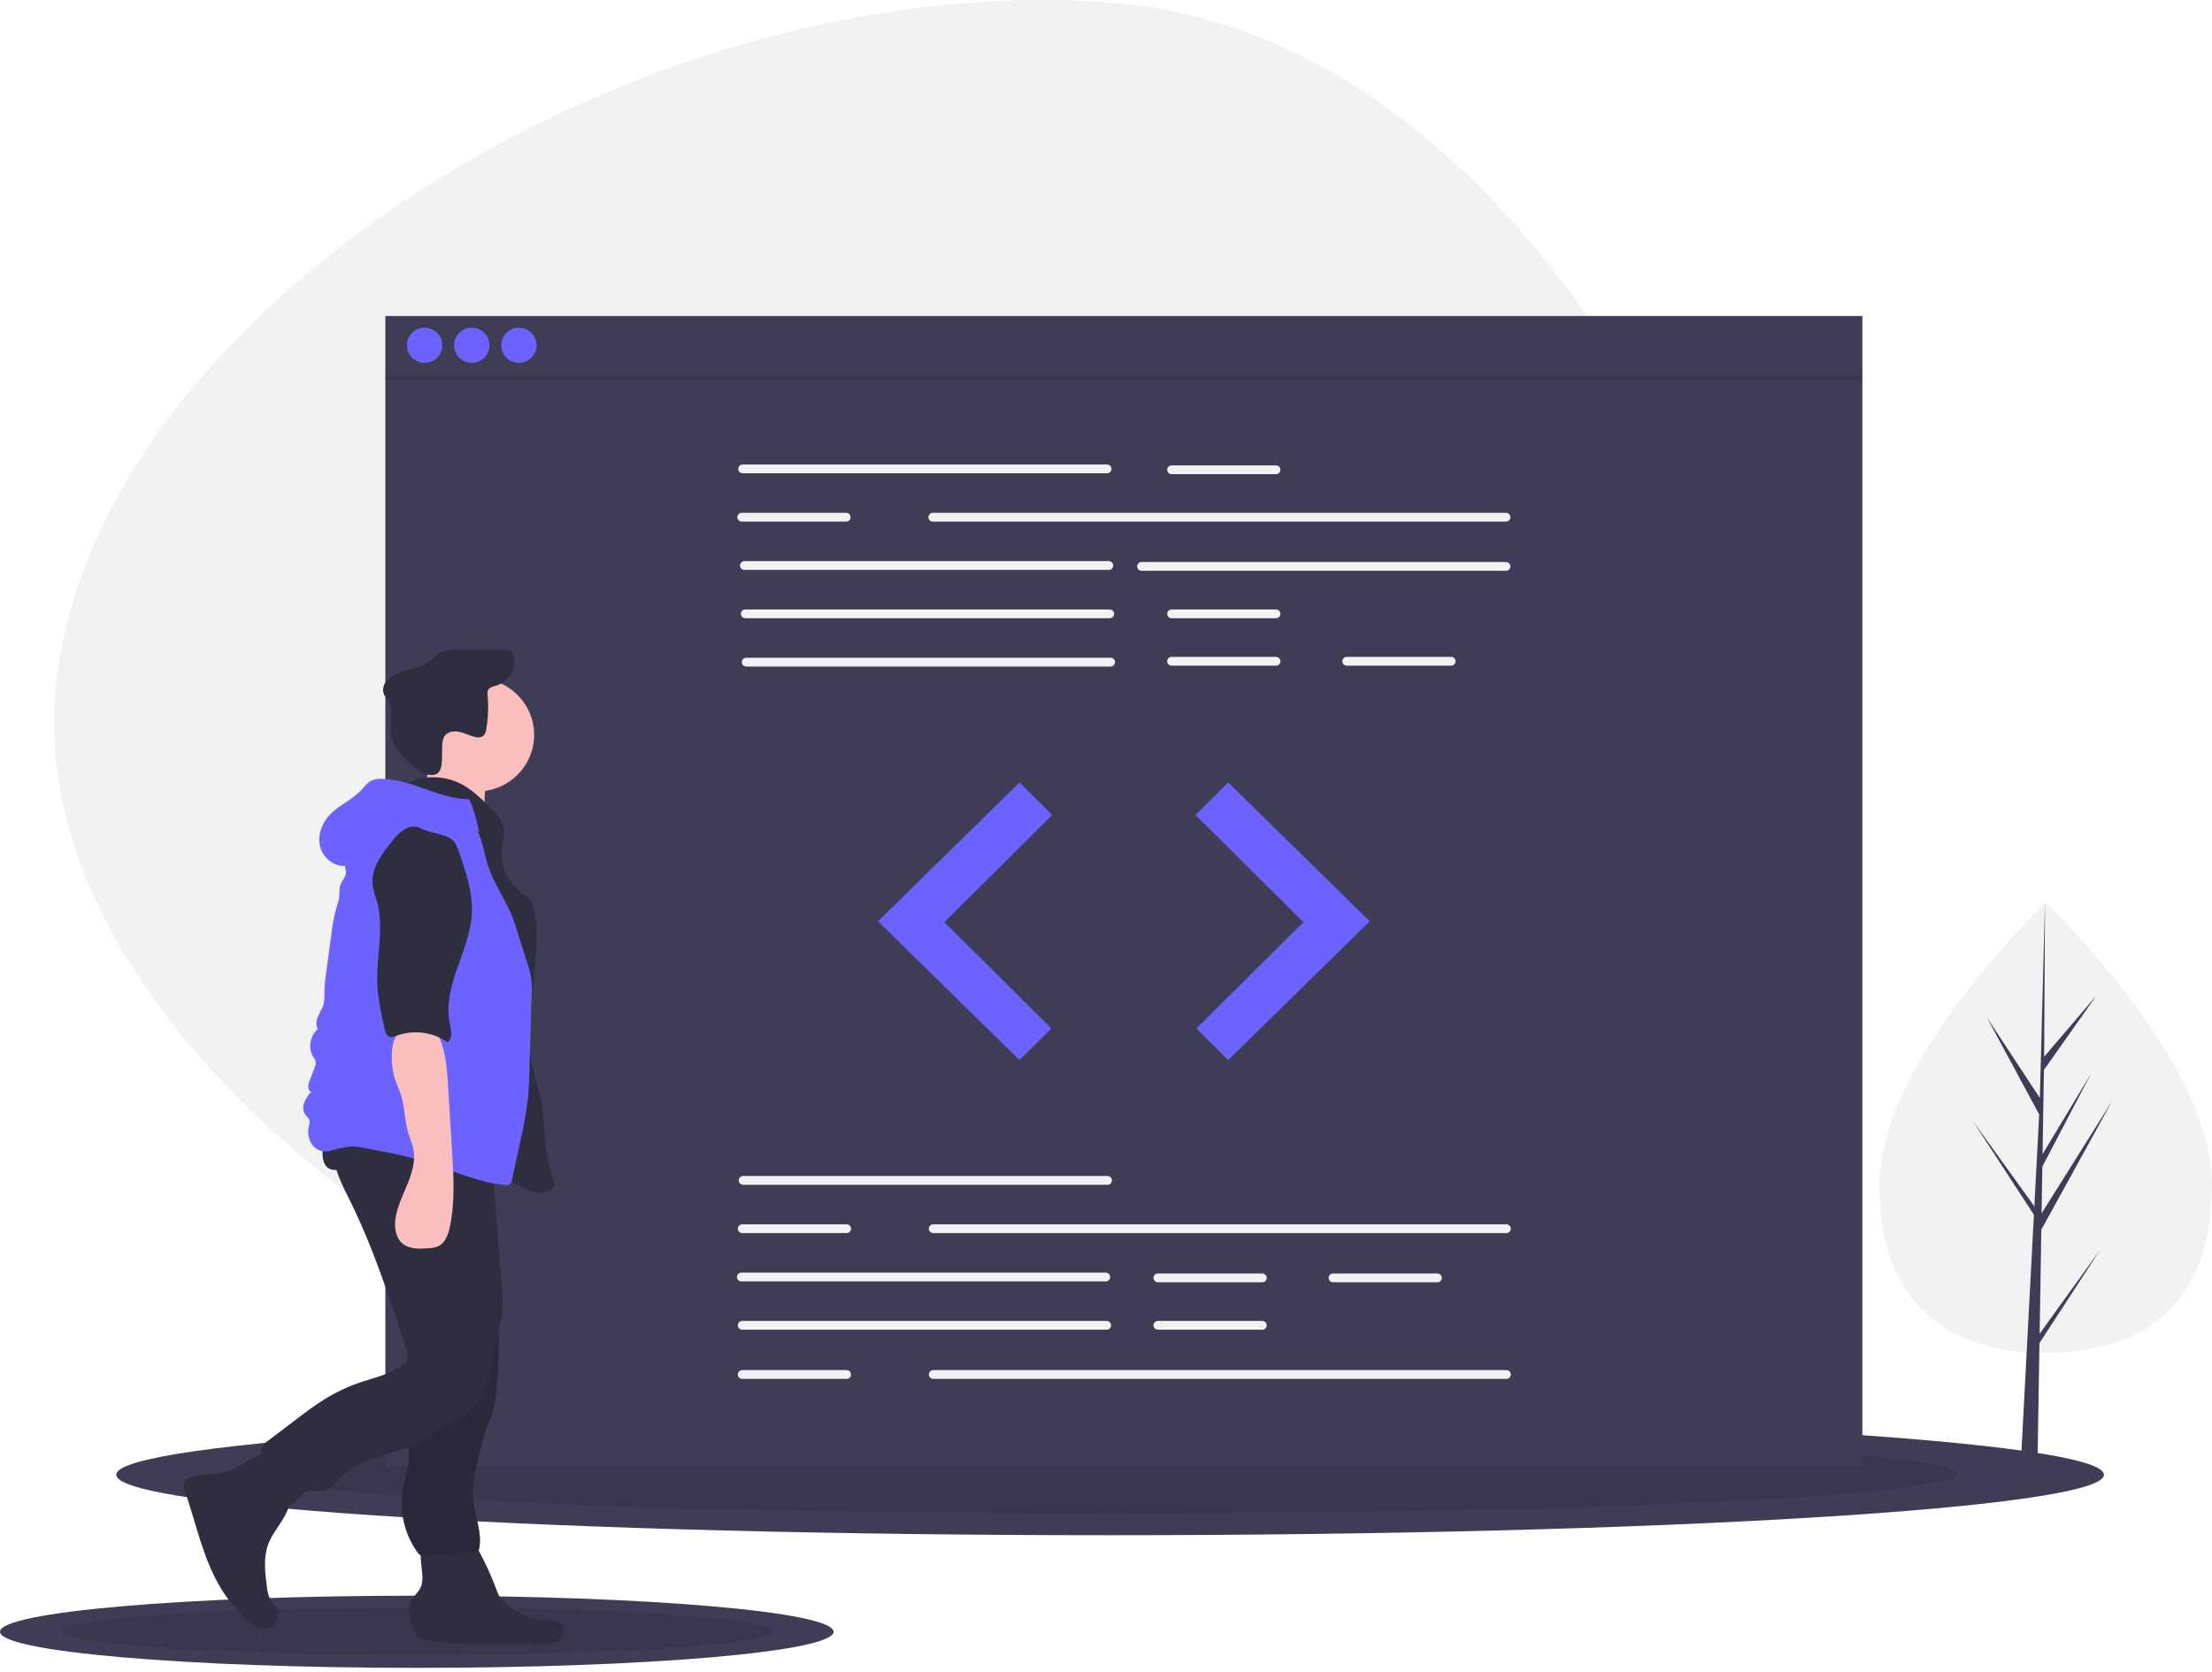 <svg width="291" height="220" viewBox="0 0 291 220" fill="none" xmlns="http://www.w3.org/2000/svg">
<g clip-path="url(#clip0)">
<path d="M140.79 194.025C78.156 189.291 3.462 141.083 7.264 91.446C11.067 41.809 83.409 -4.4 146.043 0.335C208.677 5.07 244.732 97.834 240.929 147.471C237.126 197.108 203.424 198.76 140.79 194.025Z" fill="#F2F2F2"/>
<path d="M146.042 201.998C218.251 201.998 276.788 198.436 276.788 194.041C276.788 189.647 218.251 186.084 146.042 186.084C73.832 186.084 15.295 189.647 15.295 194.041C15.295 198.436 73.832 201.998 146.042 201.998Z" fill="#3F3D56"/>
<path opacity="0.1" d="M146.042 199.175C207.548 199.175 257.409 196.819 257.409 193.913C257.409 191.007 207.548 188.651 146.042 188.651C84.536 188.651 34.675 191.007 34.675 193.913C34.675 196.819 84.536 199.175 146.042 199.175Z" fill="black"/>
<path d="M54.829 219.451C85.111 219.451 109.658 217.325 109.658 214.703C109.658 212.08 85.111 209.955 54.829 209.955C24.548 209.955 0 212.08 0 214.703C0 217.325 24.548 219.451 54.829 219.451Z" fill="#3F3D56"/>
<path opacity="0.1" d="M54.829 217.766C80.622 217.766 101.532 216.361 101.532 214.626C101.532 212.892 80.622 211.486 54.829 211.486C29.036 211.486 8.127 212.892 8.127 214.626C8.127 216.361 29.036 217.766 54.829 217.766Z" fill="black"/>
<path d="M245.006 41.58H50.695V193.014H245.006V41.58Z" fill="#3F3D56"/>
<path d="M145.64 62.275H97.704C97.628 62.276 97.552 62.261 97.481 62.232C97.41 62.203 97.346 62.16 97.292 62.107C97.238 62.053 97.195 61.989 97.165 61.919C97.136 61.849 97.121 61.773 97.121 61.697C97.121 61.621 97.136 61.546 97.165 61.476C97.195 61.406 97.238 61.342 97.292 61.288C97.346 61.235 97.41 61.192 97.481 61.163C97.552 61.134 97.628 61.12 97.704 61.12H145.64C145.795 61.12 145.942 61.181 146.051 61.289C146.16 61.398 146.221 61.544 146.221 61.697C146.221 61.851 146.16 61.997 146.051 62.106C145.942 62.214 145.795 62.275 145.64 62.275Z" fill="#F2F2F2"/>
<path d="M198.115 68.632H122.719C122.565 68.632 122.417 68.571 122.308 68.463C122.199 68.354 122.138 68.207 122.138 68.054C122.138 67.901 122.199 67.754 122.308 67.645C122.417 67.537 122.565 67.476 122.719 67.476H198.115C198.191 67.476 198.267 67.491 198.337 67.52C198.408 67.549 198.472 67.592 198.526 67.645C198.58 67.699 198.623 67.763 198.652 67.833C198.681 67.903 198.696 67.978 198.696 68.054C198.696 68.13 198.681 68.205 198.652 68.275C198.623 68.345 198.58 68.409 198.526 68.463C198.472 68.516 198.408 68.559 198.337 68.588C198.267 68.617 198.191 68.632 198.115 68.632Z" fill="#F2F2F2"/>
<path d="M145.873 74.988H97.936C97.782 74.988 97.634 74.927 97.525 74.819C97.416 74.711 97.355 74.564 97.355 74.41C97.355 74.257 97.416 74.11 97.525 74.002C97.634 73.893 97.782 73.832 97.936 73.832H145.873C146.027 73.832 146.175 73.893 146.284 74.002C146.393 74.11 146.454 74.257 146.454 74.41C146.454 74.564 146.393 74.711 146.284 74.819C146.175 74.927 146.027 74.988 145.873 74.988Z" fill="#F2F2F2"/>
<path d="M198.115 75.104H150.178C150.024 75.104 149.876 75.043 149.767 74.935C149.658 74.826 149.597 74.679 149.597 74.526C149.597 74.373 149.658 74.226 149.767 74.118C149.876 74.009 150.024 73.948 150.178 73.948H198.115C198.269 73.948 198.417 74.009 198.526 74.118C198.635 74.226 198.697 74.373 198.697 74.526C198.697 74.679 198.635 74.826 198.526 74.935C198.417 75.043 198.269 75.104 198.115 75.104Z" fill="#F2F2F2"/>
<path d="M145.988 81.345H98.052C97.897 81.345 97.749 81.284 97.64 81.176C97.531 81.068 97.47 80.921 97.47 80.767C97.47 80.614 97.531 80.467 97.64 80.359C97.749 80.25 97.897 80.189 98.052 80.189H145.988C146.142 80.189 146.29 80.25 146.399 80.359C146.508 80.467 146.57 80.614 146.57 80.767C146.57 80.921 146.508 81.068 146.399 81.176C146.29 81.284 146.142 81.345 145.988 81.345Z" fill="#F2F2F2"/>
<path d="M146.106 87.701H98.17C98.015 87.701 97.867 87.64 97.758 87.532C97.649 87.424 97.588 87.276 97.588 87.123C97.588 86.97 97.649 86.823 97.758 86.715C97.867 86.606 98.015 86.545 98.17 86.545H146.106C146.26 86.545 146.408 86.606 146.517 86.715C146.626 86.823 146.688 86.97 146.688 87.123C146.688 87.276 146.626 87.424 146.517 87.532C146.408 87.64 146.26 87.701 146.106 87.701Z" fill="#F2F2F2"/>
<path d="M167.863 62.391H154.134C153.979 62.391 153.831 62.33 153.722 62.221C153.613 62.113 153.552 61.966 153.552 61.813C153.552 61.66 153.613 61.513 153.722 61.404C153.831 61.296 153.979 61.235 154.134 61.235H167.863C168.017 61.235 168.165 61.296 168.274 61.404C168.383 61.513 168.445 61.66 168.445 61.813C168.445 61.966 168.383 62.113 168.274 62.221C168.165 62.33 168.017 62.391 167.863 62.391Z" fill="#F2F2F2"/>
<path d="M167.863 81.345H154.134C153.979 81.345 153.831 81.284 153.722 81.176C153.613 81.068 153.552 80.921 153.552 80.767C153.552 80.614 153.613 80.467 153.722 80.359C153.831 80.25 153.979 80.189 154.134 80.189H167.863C168.017 80.189 168.165 80.25 168.274 80.359C168.383 80.467 168.445 80.614 168.445 80.767C168.445 80.921 168.383 81.068 168.274 81.176C168.165 81.284 168.017 81.345 167.863 81.345Z" fill="#F2F2F2"/>
<path d="M167.863 87.586H154.134C154.057 87.586 153.981 87.571 153.911 87.542C153.84 87.513 153.776 87.471 153.722 87.417C153.667 87.363 153.625 87.3 153.595 87.23C153.566 87.159 153.551 87.084 153.551 87.008C153.551 86.932 153.566 86.857 153.595 86.787C153.625 86.716 153.667 86.653 153.722 86.599C153.776 86.545 153.84 86.503 153.911 86.474C153.981 86.445 154.057 86.43 154.134 86.43H167.863C167.94 86.43 168.015 86.445 168.086 86.474C168.157 86.503 168.221 86.545 168.275 86.599C168.329 86.653 168.372 86.716 168.402 86.787C168.431 86.857 168.446 86.932 168.446 87.008C168.446 87.084 168.431 87.159 168.402 87.23C168.372 87.3 168.329 87.363 168.275 87.417C168.221 87.471 168.157 87.513 168.086 87.542C168.015 87.571 167.94 87.586 167.863 87.586Z" fill="#F2F2F2"/>
<path d="M190.901 87.586H177.171C177.017 87.586 176.87 87.525 176.761 87.416C176.652 87.308 176.591 87.161 176.591 87.008C176.591 86.855 176.652 86.708 176.761 86.6C176.87 86.492 177.017 86.43 177.171 86.43H190.901C190.977 86.43 191.053 86.445 191.124 86.474C191.194 86.503 191.259 86.545 191.313 86.599C191.367 86.653 191.41 86.716 191.439 86.787C191.469 86.857 191.484 86.932 191.484 87.008C191.484 87.084 191.469 87.159 191.439 87.23C191.41 87.3 191.367 87.363 191.313 87.417C191.259 87.471 191.194 87.513 191.124 87.542C191.053 87.571 190.977 87.586 190.901 87.586Z" fill="#F2F2F2"/>
<path d="M111.317 68.632H97.588C97.433 68.632 97.285 68.571 97.176 68.463C97.067 68.354 97.006 68.207 97.006 68.054C97.006 67.901 97.067 67.754 97.176 67.645C97.285 67.537 97.433 67.476 97.588 67.476H111.317C111.471 67.476 111.619 67.537 111.728 67.645C111.837 67.754 111.899 67.901 111.899 68.054C111.899 68.207 111.837 68.354 111.728 68.463C111.619 68.571 111.471 68.632 111.317 68.632Z" fill="#F2F2F2"/>
<path d="M145.699 155.89H97.762C97.608 155.89 97.46 155.829 97.351 155.721C97.242 155.612 97.181 155.466 97.181 155.312C97.181 155.159 97.242 155.012 97.351 154.904C97.46 154.795 97.608 154.734 97.762 154.734H145.699C145.853 154.734 146.001 154.795 146.11 154.904C146.219 155.012 146.281 155.159 146.281 155.312C146.281 155.466 146.219 155.612 146.11 155.721C146.001 155.829 145.853 155.89 145.699 155.89Z" fill="#F2F2F2"/>
<path d="M145.465 168.604H97.529C97.375 168.604 97.227 168.543 97.118 168.434C97.009 168.326 96.947 168.179 96.947 168.026C96.947 167.872 97.009 167.725 97.118 167.617C97.227 167.509 97.375 167.448 97.529 167.448H145.465C145.62 167.448 145.768 167.509 145.877 167.617C145.986 167.725 146.047 167.872 146.047 168.026C146.047 168.179 145.986 168.326 145.877 168.434C145.768 168.543 145.62 168.604 145.465 168.604Z" fill="#F2F2F2"/>
<path d="M145.582 174.96H97.645C97.569 174.96 97.493 174.945 97.422 174.916C97.352 174.887 97.287 174.845 97.233 174.791C97.179 174.737 97.136 174.674 97.107 174.604C97.078 174.533 97.062 174.458 97.062 174.382C97.062 174.306 97.078 174.231 97.107 174.161C97.136 174.09 97.179 174.027 97.233 173.973C97.287 173.919 97.352 173.877 97.422 173.848C97.493 173.819 97.569 173.804 97.645 173.804H145.582C145.658 173.804 145.734 173.819 145.805 173.848C145.876 173.877 145.94 173.919 145.994 173.973C146.048 174.027 146.091 174.09 146.12 174.161C146.15 174.231 146.165 174.306 146.165 174.382C146.165 174.458 146.15 174.533 146.12 174.604C146.091 174.674 146.048 174.737 145.994 174.791C145.94 174.845 145.876 174.887 145.805 174.916C145.734 174.945 145.658 174.96 145.582 174.96Z" fill="#F2F2F2"/>
<path d="M166.06 168.719H152.331C152.176 168.719 152.029 168.658 151.919 168.55C151.81 168.442 151.749 168.295 151.749 168.141C151.749 167.988 151.81 167.841 151.919 167.733C152.029 167.624 152.176 167.563 152.331 167.563H166.06C166.214 167.563 166.362 167.624 166.472 167.733C166.581 167.841 166.642 167.988 166.642 168.141C166.642 168.295 166.581 168.442 166.472 168.55C166.362 168.658 166.214 168.719 166.06 168.719Z" fill="#F2F2F2"/>
<path d="M166.06 174.96H152.331C152.176 174.96 152.029 174.899 151.919 174.791C151.81 174.682 151.749 174.535 151.749 174.382C151.749 174.229 151.81 174.082 151.919 173.973C152.029 173.865 152.176 173.804 152.331 173.804H166.06C166.214 173.804 166.362 173.865 166.472 173.973C166.581 174.082 166.642 174.229 166.642 174.382C166.642 174.535 166.581 174.682 166.472 174.791C166.362 174.899 166.214 174.96 166.06 174.96Z" fill="#F2F2F2"/>
<path d="M189.096 168.719H175.367C175.213 168.719 175.065 168.658 174.956 168.55C174.846 168.442 174.785 168.295 174.785 168.141C174.785 167.988 174.846 167.841 174.956 167.733C175.065 167.624 175.213 167.563 175.367 167.563H189.096C189.251 167.563 189.398 167.624 189.508 167.733C189.617 167.841 189.678 167.988 189.678 168.141C189.678 168.295 189.617 168.442 189.508 168.55C189.398 168.658 189.251 168.719 189.096 168.719Z" fill="#F2F2F2"/>
<path d="M198.171 162.247H122.776C122.622 162.247 122.474 162.186 122.365 162.077C122.256 161.969 122.194 161.822 122.194 161.669C122.194 161.515 122.256 161.368 122.365 161.26C122.474 161.152 122.622 161.091 122.776 161.091H198.171C198.325 161.091 198.473 161.152 198.583 161.26C198.692 161.368 198.753 161.515 198.753 161.669C198.753 161.822 198.692 161.969 198.583 162.077C198.473 162.186 198.325 162.247 198.171 162.247Z" fill="#F2F2F2"/>
<path d="M111.375 162.247H97.645C97.491 162.247 97.343 162.186 97.234 162.077C97.125 161.969 97.064 161.822 97.064 161.669C97.064 161.515 97.125 161.368 97.234 161.26C97.343 161.152 97.491 161.091 97.645 161.091H111.375C111.529 161.091 111.677 161.152 111.786 161.26C111.895 161.368 111.956 161.515 111.956 161.669C111.956 161.822 111.895 161.969 111.786 162.077C111.677 162.186 111.529 162.247 111.375 162.247Z" fill="#F2F2F2"/>
<path d="M198.172 181.432H122.777C122.701 181.432 122.625 181.417 122.554 181.388C122.484 181.359 122.419 181.317 122.365 181.263C122.311 181.21 122.268 181.146 122.239 181.076C122.209 181.005 122.194 180.93 122.194 180.854C122.194 180.778 122.209 180.703 122.239 180.633C122.268 180.563 122.311 180.499 122.365 180.445C122.419 180.392 122.484 180.349 122.554 180.32C122.625 180.291 122.701 180.276 122.777 180.276H198.172C198.327 180.276 198.475 180.337 198.584 180.446C198.693 180.554 198.754 180.701 198.754 180.854C198.754 181.008 198.693 181.154 198.584 181.263C198.475 181.371 198.327 181.432 198.172 181.432Z" fill="#F2F2F2"/>
<path d="M111.375 181.432H97.645C97.569 181.432 97.493 181.417 97.422 181.388C97.352 181.359 97.287 181.317 97.233 181.263C97.179 181.21 97.136 181.146 97.107 181.076C97.078 181.005 97.062 180.93 97.062 180.854C97.062 180.778 97.078 180.703 97.107 180.633C97.136 180.563 97.179 180.499 97.233 180.445C97.287 180.392 97.352 180.349 97.422 180.32C97.493 180.291 97.569 180.276 97.645 180.276H111.375C111.451 180.276 111.527 180.291 111.598 180.32C111.669 180.349 111.733 180.392 111.787 180.445C111.841 180.499 111.884 180.563 111.913 180.633C111.943 180.703 111.958 180.778 111.958 180.854C111.958 180.93 111.943 181.005 111.913 181.076C111.884 181.146 111.841 181.21 111.787 181.263C111.733 181.317 111.669 181.359 111.598 181.388C111.527 181.417 111.451 181.432 111.375 181.432Z" fill="#F2F2F2"/>
<path d="M134.121 102.958L115.505 121.218L134.121 139.479L138.31 135.318L124.231 121.334L138.426 107.234L134.121 102.958Z" fill="#6C63FF"/>
<path d="M161.579 102.958L180.195 121.218L161.579 139.479L157.391 135.318L171.469 121.334L157.274 107.234L161.579 102.958Z" fill="#6C63FF"/>
<path d="M55.863 47.74C57.147 47.74 58.188 46.706 58.188 45.43C58.188 44.154 57.147 43.12 55.863 43.12C54.578 43.12 53.537 44.154 53.537 45.43C53.537 46.706 54.578 47.74 55.863 47.74Z" fill="#6C63FF"/>
<path d="M62.065 47.74C63.349 47.74 64.39 46.706 64.39 45.43C64.39 44.154 63.349 43.12 62.065 43.12C60.78 43.12 59.739 44.154 59.739 45.43C59.739 46.706 60.78 47.74 62.065 47.74Z" fill="#6C63FF"/>
<path d="M68.266 47.74C69.55 47.74 70.591 46.706 70.591 45.43C70.591 44.154 69.55 43.12 68.266 43.12C66.982 43.12 65.94 44.154 65.94 45.43C65.94 46.706 66.982 47.74 68.266 47.74Z" fill="#6C63FF"/>
<path opacity="0.1" d="M245.006 49.28H50.695V50.05H245.006V49.28Z" fill="black"/>
<path d="M291.001 155.914C291.001 172.282 281.205 177.997 269.121 177.997C257.037 177.997 247.241 172.282 247.241 155.914C247.241 139.546 269.121 118.723 269.121 118.723C269.121 118.723 291.001 139.546 291.001 155.914Z" fill="#F2F2F2"/>
<path d="M268.323 175.494L268.547 161.795L277.873 144.848L268.582 159.646L268.683 153.487L275.11 141.226L268.71 151.857L268.891 140.779L275.773 131.017L268.919 139.037L269.032 118.724L268.321 145.615L268.379 144.505L261.382 133.866L268.267 146.635L267.615 159.007L267.596 158.678L259.529 147.482L267.571 159.839L267.49 161.386L267.475 161.409L267.482 161.536L265.828 192.926H268.038L268.303 176.712L276.326 164.386L268.323 175.494Z" fill="#3F3D56"/>
<path d="M31.684 192.781C31.012 193.153 30.304 193.454 29.57 193.68C28.258 194.037 26.855 193.906 25.53 194.21C24.987 194.334 24.396 194.595 24.224 195.121C24.097 195.507 24.235 195.923 24.367 196.307C25.832 200.573 26.715 205.102 29.05 208.966C30.032 210.589 31.25 212.059 32.666 213.327C33.197 213.802 33.799 214.267 34.51 214.342C34.837 214.376 35.168 214.324 35.469 214.191C35.77 214.057 36.03 213.848 36.223 213.582C36.417 213.317 36.536 213.006 36.569 212.681C36.603 212.355 36.549 212.027 36.414 211.728C36.205 211.266 35.815 210.908 35.564 210.467C35.292 209.904 35.132 209.295 35.094 208.672C34.863 206.848 34.641 204.941 35.278 203.214C35.704 202.056 36.487 201.069 37.14 200.019C37.792 198.97 38.334 197.768 38.189 196.543C38.09 195.707 37.679 194.942 37.245 194.219C36.811 193.495 35.952 191.548 35.08 191.306C34.173 191.055 32.474 192.379 31.684 192.781Z" fill="#2F2E41"/>
<path d="M55.569 207.516C55.583 207.929 55.525 208.341 55.398 208.734C55.125 209.451 54.447 209.942 54.096 210.625C53.609 211.575 53.83 212.723 54.153 213.74C54.355 214.377 54.621 215.04 55.164 215.434C55.629 215.72 56.157 215.888 56.702 215.924C61.363 216.564 66.097 216.197 70.8 216.331C71.657 216.356 72.564 216.385 73.313 215.969C74.061 215.553 74.524 214.507 74.015 213.821C73.558 213.206 72.654 213.212 71.885 213.175C69.882 213.074 67.975 212.294 66.481 210.964C66.187 210.714 65.931 210.422 65.723 210.097C65.563 209.809 65.431 209.507 65.327 209.195C64.668 207.421 63.883 205.695 62.98 204.031C62.727 203.565 62.44 203.08 61.97 202.831C61.626 202.675 61.253 202.594 60.875 202.593C59.703 202.518 56.667 202.121 55.761 203.027C54.924 203.863 55.588 206.454 55.569 207.516Z" fill="#2F2E41"/>
<path d="M62.782 104.129C66.917 104.129 70.269 100.8 70.269 96.692C70.269 92.585 66.917 89.255 62.782 89.255C58.647 89.255 55.295 92.585 55.295 96.692C55.295 100.8 58.647 104.129 62.782 104.129Z" fill="#FBBEBE"/>
<path d="M56.02 102.833C55.575 104.017 54.82 105.129 53.721 105.767L64.076 107.865C63.7 106.363 63.651 104.8 63.931 103.278C64.033 102.91 64.054 102.524 63.992 102.147C63.798 101.4 62.952 101.041 62.195 100.87C60.306 100.442 58.634 100.212 56.878 99.383C56.341 100.296 56.416 101.78 56.02 102.833Z" fill="#FBBEBE"/>
<path d="M53.634 102.982C54.748 102.481 55.962 102.238 57.184 102.269C58.407 102.301 59.606 102.607 60.692 103.165C62.019 103.86 63.119 104.909 64.199 105.944C65.194 106.898 66.256 107.99 66.327 109.362C66.361 110.027 66.152 110.677 66.047 111.335C65.857 112.694 66.098 114.078 66.736 115.296C67.374 116.513 68.377 117.503 69.607 118.128C70.43 119.49 70.6 121.139 70.612 122.726C70.66 128.742 68.749 134.831 70.114 140.692C70.434 142.068 70.93 143.401 71.207 144.786C71.565 146.581 71.548 148.426 71.735 150.246C71.939 152.216 72.382 154.155 73.056 156.019C72.606 156.731 71.668 157.004 70.823 156.947C69.979 156.889 69.189 156.525 68.435 156.142C64.786 154.287 61.443 151.841 57.664 150.264C55.163 149.221 52.499 148.572 50.073 147.367C47.647 146.162 45.391 144.25 44.649 141.659C44.329 140.539 44.309 139.358 44.291 138.193C44.218 133.287 44.149 128.328 45.224 123.539C46.172 119.316 48 115.276 48.398 110.967C48.528 109.565 48.531 108.063 49.32 106.893C50.435 105.239 52.842 104.811 53.634 102.982Z" fill="#2F2E41"/>
<path d="M58.524 96.797C58.965 96.225 59.816 96.147 60.521 96.317C61.226 96.486 61.876 96.847 62.588 96.984C62.749 97.029 62.919 97.041 63.086 97.017C63.252 96.994 63.412 96.937 63.555 96.849C63.804 96.605 63.953 96.279 63.972 95.932C64.222 94.459 64.28 92.96 64.146 91.471C64.109 91.262 64.123 91.048 64.187 90.846C64.363 90.424 64.9 90.323 65.34 90.188C66.064 89.945 66.686 89.469 67.108 88.835C67.53 88.201 67.727 87.446 67.668 86.689C67.657 86.326 67.504 85.981 67.24 85.729C66.937 85.483 66.512 85.468 66.12 85.465C64.108 85.449 62.095 85.449 60.082 85.466C59.337 85.473 58.555 85.491 57.909 85.86C57.432 86.132 57.077 86.571 56.648 86.915C55.53 87.811 54.018 87.993 52.658 88.453C51.995 88.64 51.392 88.998 50.91 89.488C50.457 90.002 50.24 90.765 50.524 91.386C50.67 91.645 50.833 91.894 51.012 92.131C51.814 93.405 51.28 95.058 51.4 96.556C51.549 98.427 54.336 101.461 56.226 101.904C59.277 102.619 57.514 98.025 58.524 96.797Z" fill="#2F2E41"/>
<path d="M54.296 178.816C54.489 180.182 54.736 181.553 54.67 182.93C54.577 184.854 53.879 186.707 53.75 188.628C53.654 190.063 53.877 191.514 53.676 192.938C53.547 193.85 53.248 194.729 53.063 195.632C52.769 197.102 52.778 198.616 53.087 200.083C53.397 201.55 54.001 202.94 54.865 204.17C54.991 204.38 55.172 204.554 55.387 204.673C55.594 204.749 55.816 204.778 56.035 204.758C58.215 204.714 60.388 204.518 62.539 204.171C62.697 204.165 62.846 204.099 62.957 203.988C63.005 203.914 63.036 203.831 63.048 203.743C63.447 201.706 62.537 199.664 62.305 197.602C62.058 195.399 62.59 193.193 63.118 191.04C63.358 189.978 63.657 188.93 64.014 187.901C64.269 187.209 64.578 186.536 64.799 185.832C65.112 184.726 65.303 183.59 65.368 182.443C65.522 180.634 65.603 178.82 65.612 177.002C65.664 175.28 65.52 173.557 65.182 171.866C64.697 169.726 63.703 167.739 62.718 165.775C62.191 165.901 61.697 166.134 61.266 166.461C59.997 167.277 58.672 168.005 57.3 168.637C56.378 169.063 54.581 169.365 53.996 170.251C53.419 171.125 53.791 172.907 53.836 173.871C53.911 175.525 54.065 177.174 54.296 178.816Z" fill="#2F2E41"/>
<path opacity="0.1" d="M54.296 178.816C54.489 180.182 54.736 181.553 54.67 182.93C54.577 184.854 53.879 186.707 53.75 188.628C53.654 190.063 53.877 191.514 53.676 192.938C53.547 193.85 53.248 194.729 53.063 195.632C52.769 197.102 52.778 198.616 53.087 200.083C53.397 201.55 54.001 202.94 54.865 204.17C54.991 204.38 55.172 204.554 55.387 204.673C55.594 204.749 55.816 204.778 56.035 204.758C58.215 204.714 60.388 204.518 62.539 204.171C62.697 204.165 62.846 204.099 62.957 203.988C63.005 203.914 63.036 203.831 63.048 203.743C63.447 201.706 62.537 199.664 62.305 197.602C62.058 195.399 62.59 193.193 63.118 191.04C63.358 189.978 63.657 188.93 64.014 187.901C64.269 187.209 64.578 186.536 64.799 185.832C65.112 184.726 65.303 183.59 65.368 182.443C65.522 180.634 65.603 178.82 65.612 177.002C65.664 175.28 65.52 173.557 65.182 171.866C64.697 169.726 63.703 167.739 62.718 165.775C62.191 165.901 61.697 166.134 61.266 166.461C59.997 167.277 58.672 168.005 57.3 168.637C56.378 169.063 54.581 169.365 53.996 170.251C53.419 171.125 53.791 172.907 53.836 173.871C53.911 175.525 54.065 177.174 54.296 178.816Z" fill="black"/>
<path d="M44.175 149.642C43.18 152.301 44.642 155.174 45.911 157.715C49.039 163.974 51.212 170.653 53.372 177.303C53.534 177.801 53.696 178.345 53.516 178.836C53.36 179.186 53.107 179.484 52.786 179.696C51.297 180.82 49.4 181.22 47.625 181.808C45.91 182.376 44.267 183.141 42.73 184.087C41.444 184.879 40.24 185.792 39.038 186.704L35.21 189.608C34.962 189.774 34.746 189.983 34.57 190.223C34.201 190.798 34.352 191.549 34.536 192.207C35.023 193.947 35.65 195.646 36.41 197.287C36.535 197.646 36.774 197.956 37.09 198.171C37.687 198.49 38.418 198.067 38.874 197.569C39.33 197.07 39.725 196.45 40.368 196.236C41.01 196.022 41.717 196.281 42.388 196.188C43.473 196.036 44.193 195.044 44.975 194.282C48.17 191.168 53.505 191.394 57.019 188.641C57.527 188.189 58.065 187.772 58.629 187.391C59.224 187.042 59.897 186.851 60.514 186.543C62.389 185.605 63.568 183.666 64.199 181.677C64.831 179.688 65.011 177.589 65.465 175.553C65.699 174.5 66.008 173.459 66.112 172.386C66.179 171.388 66.157 170.386 66.047 169.391L64.779 153.808C64.675 152.539 64.572 151.269 64.371 150.011C60.605 150.145 56.841 150.296 53.072 150.34C50.074 150.375 47.02 150.583 44.175 149.642Z" fill="#2F2E41"/>
<path d="M42.791 153.287C43.301 154.104 44.545 154.087 45.401 153.639C46.258 153.192 46.923 152.44 47.781 151.996C48.935 151.4 50.3 151.423 51.599 151.459C53.657 151.517 55.74 151.578 57.72 152.138C59.768 152.718 61.761 153.833 63.878 153.611C64.247 153.572 64.65 153.467 64.85 153.158C64.968 152.933 65.023 152.682 65.01 152.43L65.08 150.592C65.122 150.274 65.071 149.951 64.932 149.662C64.755 149.421 64.511 149.236 64.231 149.128C61.217 147.679 57.78 147.409 54.434 147.295C52.733 147.237 51.031 147.213 49.328 147.224C47.884 147.232 46.149 147.025 44.745 147.408C42.86 147.923 41.834 151.76 42.791 153.287Z" fill="#2F2E41"/>
<path d="M61.714 105.164C57.765 105.129 54.187 102.54 50.239 102.477C49.761 102.444 49.283 102.526 48.845 102.716C48.295 102.991 47.933 103.523 47.515 103.973C46.348 105.229 44.657 105.899 43.458 107.125C42.333 108.274 41.708 109.987 42.152 111.528C42.596 113.069 44.271 114.25 45.841 113.88C46.474 111.846 47.779 110.085 49.546 108.88C50.465 108.295 51.434 107.789 52.441 107.371C54.216 106.572 56.2 105.758 58.053 106.357C58.736 106.613 59.38 106.962 59.967 107.394L63.056 109.455C62.696 108.045 62.373 106.463 61.714 105.164Z" fill="#6C63FF"/>
<path d="M45.386 112.517C44.861 113.166 45.617 114.108 45.501 114.933C45.425 115.481 44.971 115.899 44.781 116.42C44.586 116.959 44.689 117.556 44.615 118.124C44.541 118.537 44.43 118.944 44.286 119.338C43.953 120.517 43.721 121.721 43.592 122.938L42.9 128.065C42.78 128.837 42.707 129.615 42.682 130.395C42.717 130.978 42.677 131.564 42.565 132.137C42.412 132.697 42.073 133.188 41.845 133.722C41.617 134.257 41.511 134.903 41.819 135.397C40.788 136.25 40.481 137.926 41.203 139.05C41.34 139.226 41.447 139.422 41.52 139.632C41.56 139.925 41.511 140.223 41.38 140.489L40.681 142.339C40.503 142.812 40.446 143.533 40.943 143.641C40.531 144.066 40.21 144.57 40 145.121C39.898 145.398 39.867 145.696 39.911 145.988C39.955 146.28 40.072 146.556 40.251 146.791C40.425 146.943 40.573 147.121 40.689 147.319C40.757 147.595 40.74 147.885 40.638 148.151C40.534 148.555 40.514 148.976 40.579 149.388C40.645 149.8 40.794 150.195 41.019 150.547C41.252 150.895 41.581 151.167 41.968 151.332C42.354 151.496 42.78 151.545 43.194 151.473C44.592 151.16 45.849 150.666 47.258 150.923C50.293 151.476 53.338 152.031 56.278 152.964C59.633 154.028 62.881 155.588 66.387 155.915C66.618 155.962 66.858 155.925 67.064 155.811C67.242 155.643 67.353 155.416 67.376 155.172C67.737 153.49 68.099 151.807 68.46 150.125C68.897 148.26 69.229 146.373 69.456 144.471C69.579 143.244 69.615 142.01 69.65 140.777L69.929 130.964C70.06 129.518 69.866 128.061 69.361 126.699L67.754 121.604C66.837 118.697 64.734 116.119 63.985 113.165C63.511 111.295 63.161 109.288 61.89 107.831C60.078 105.753 56.943 105.43 54.199 105.787C52.96 105.949 51.71 106.227 50.637 106.866C49.398 107.604 48.484 108.767 47.6 109.904C46.872 110.84 46.131 111.593 45.386 112.517Z" fill="#6C63FF"/>
<path d="M51.792 141.379C52.018 142.347 52.493 143.24 52.784 144.191C53.271 145.785 53.229 147.501 53.715 149.095C53.919 149.764 54.215 150.406 54.361 151.09C54.703 152.684 54.204 154.333 53.585 155.842C52.966 157.352 52.212 158.84 52.011 160.457C51.87 161.596 52.073 162.883 52.957 163.622C53.875 164.389 55.208 164.337 56.404 164.235C56.833 164.223 57.256 164.136 57.655 163.977C58.569 163.547 58.954 162.473 59.167 161.491C59.883 158.201 59.679 154.79 59.471 151.43L58.927 142.643C58.822 140.952 58.71 139.225 58.185 137.601C57.994 137.01 57.661 135.816 57.118 135.439C56.58 135.065 55.043 135.048 54.377 135.017C51.251 134.871 51.286 139.205 51.792 141.379Z" fill="#FBBEBE"/>
<path d="M55.257 108.936C54.618 108.604 53.814 108.747 53.197 109.117C52.601 109.522 52.079 110.025 51.654 110.605C50.274 112.278 48.814 114.197 49.018 116.35C49.095 117.157 49.406 117.921 49.617 118.704C50.542 122.138 49.519 125.77 49.637 129.323C49.704 131.376 50.154 133.395 50.602 135.401C50.693 135.81 50.84 136.284 51.238 136.422C51.538 136.525 51.861 136.392 52.157 136.28C53.261 135.875 54.447 135.74 55.615 135.886C56.783 136.032 57.898 136.455 58.866 137.12C59.606 136.728 59.329 135.487 59.163 134.67C58.67 132.242 59.339 129.738 60.152 127.397C60.965 125.056 61.938 122.718 62.073 120.245C62.225 117.443 61.29 114.709 60.367 112.057C60.166 111.478 59.946 110.871 59.479 110.471C59.079 110.176 58.621 109.968 58.134 109.861C57.154 109.573 56.162 109.407 55.257 108.936Z" fill="#2F2E41"/>
</g>
<defs>
<clipPath id="clip0">
<rect width="291" height="219.451" fill="white"/>
</clipPath>
</defs>
</svg>
